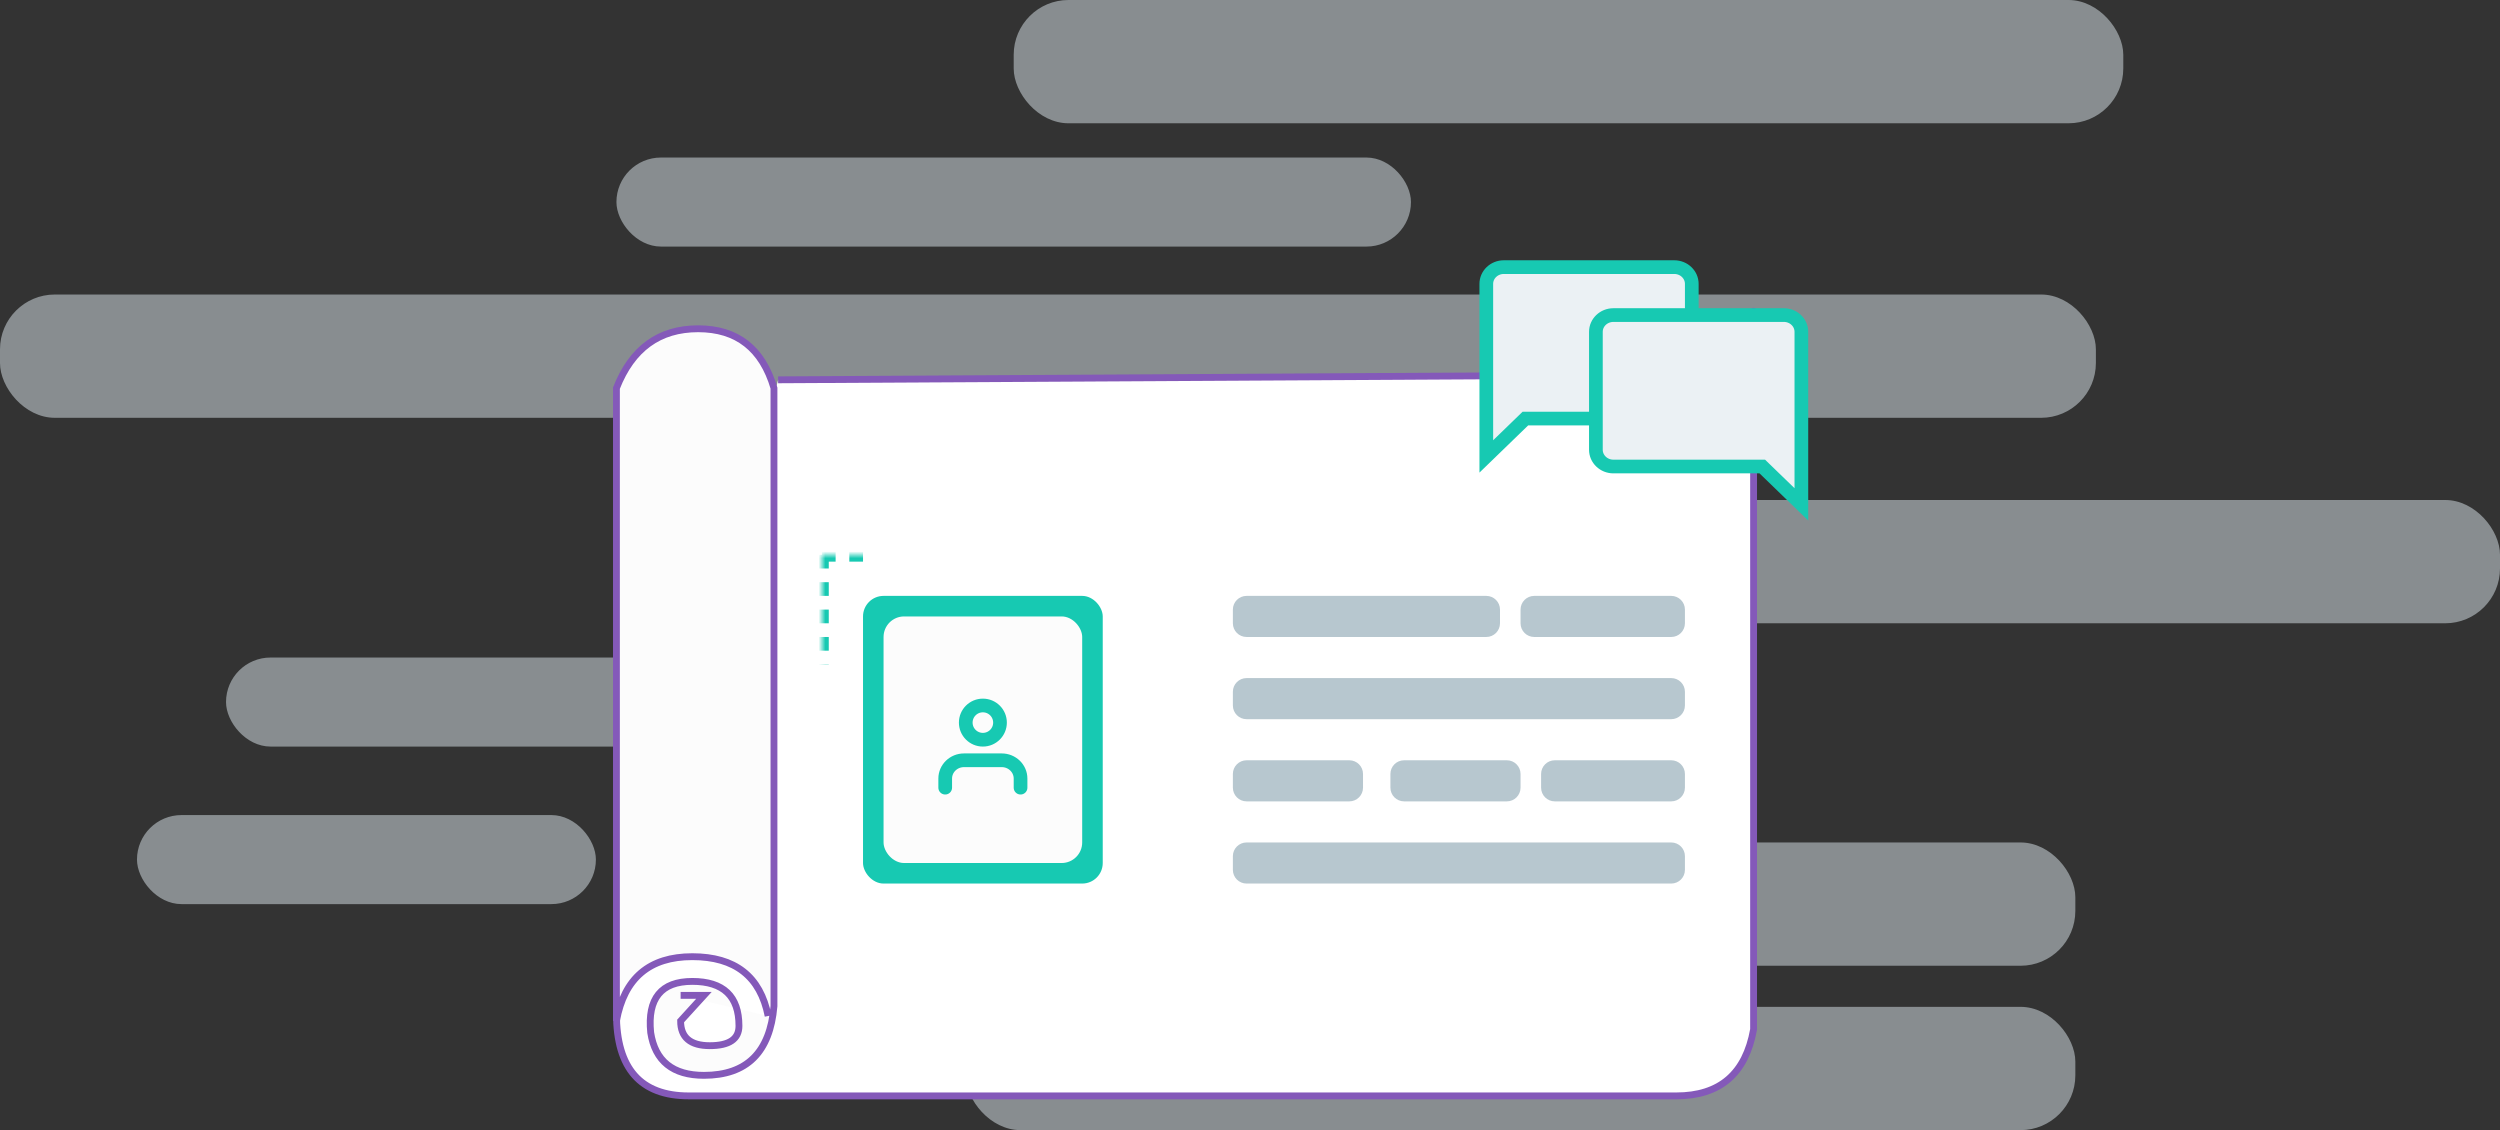<?xml version="1.0" encoding="UTF-8"?>
<svg width="365px" height="165px" viewBox="0 0 365 165" version="1.1" xmlns="http://www.w3.org/2000/svg" xmlns:xlink="http://www.w3.org/1999/xlink">
    <rect x="0" y="0" width="365" height="165" fill="#333333" stroke="none"/>
    <!-- Generator: Sketch 51.2 (57519) - http://www.bohemiancoding.com/sketch -->
    <title>ilustração</title>
    <desc>Created with Sketch.</desc>
    <defs>
        <path d="M30,36 L77,36 L77,90 L30,90 L30,36 Z" id="path-1"></path>
        <mask id="mask-2" maskContentUnits="userSpaceOnUse" maskUnits="objectBoundingBox" x="0" y="0" width="47" height="54" fill="white">
            <use xlink:href="#path-1"></use>
        </mask>
    </defs>
    <g id="Auto-credenciamento" stroke="none" stroke-width="1" fill="none" fill-rule="evenodd">
        <g id="Cadastro---passo-4-A" transform="translate(-501, -139)">
            <g id="ilustração" transform="translate(501, 139)">
                <g id="nuvens" fill="#D9E4EA" opacity="0.509">
                    <rect id="Rectangle-Copy-6" x="20" y="119" width="67" height="13" rx="6.5"></rect>
                    <rect id="Rectangle-Copy" x="148" y="0" width="162" height="18" rx="8"></rect>
                    <rect id="Rectangle-Copy-2" x="90" y="23" width="116" height="13" rx="6.5"></rect>
                    <rect id="Rectangle-Copy-3" x="0" y="43" width="306" height="18" rx="8"></rect>
                    <rect id="Rectangle-Copy-5" x="197" y="73" width="168" height="18" rx="8"></rect>
                    <rect id="Rectangle-Copy-7" x="197" y="123" width="106" height="18" rx="8"></rect>
                    <rect id="Rectangle-Copy-8" x="141" y="147" width="162" height="18" rx="8"></rect>
                    <rect id="Rectangle-Copy-4" x="33" y="96" width="222" height="13" rx="6.5"></rect>
                </g>
                <g id="carta" transform="translate(90, 45)">
                    <path d="M23.603,10.455 L156.471,9.708 C162.839,8.214 166.024,5.227 166.024,0.747 C166.024,-3.734 166.024,31.115 166.024,105.292 C164.866,111.764 161.103,115 154.734,115 C148.366,115 100.313,115 10.576,115 C3.525,115 0,111 0,103" id="Path-28" stroke="#8459B9" fill="#FFFFFF"></path>
                    <path d="M92,42 L127,42 C128.105,42 129,42.895 129,44 L129,46 C129,47.105 128.105,48 127,48 L92,48 C90.895,48 90,47.105 90,46 L90,44 C90,42.895 90.895,42 92,42 Z M92,54 L154,54 C155.105,54 156,54.895 156,56 L156,58 C156,59.105 155.105,60 154,60 L92,60 C90.895,60 90,59.105 90,58 L90,56 C90,54.895 90.895,54 92,54 Z M92,78 L154,78 C155.105,78 156,78.895 156,80 L156,82 C156,83.105 155.105,84 154,84 L92,84 C90.895,84 90,83.105 90,82 L90,80 C90,78.895 90.895,78 92,78 Z M134,42 L154,42 C155.105,42 156,42.895 156,44 L156,46 C156,47.105 155.105,48 154,48 L134,48 C132.895,48 132,47.105 132,46 L132,44 C132,42.895 132.895,42 134,42 Z M137,66 L154,66 C155.105,66 156,66.895 156,68 L156,70 C156,71.105 155.105,72 154,72 L137,72 C135.895,72 135,71.105 135,70 L135,68 C135,66.895 135.895,66 137,66 Z M115,66 L130,66 C131.105,66 132,66.895 132,68 L132,70 C132,71.105 131.105,72 130,72 L115,72 C113.895,72 113,71.105 113,70 L113,68 C113,66.895 113.895,66 115,66 Z M92,66 L107,66 C108.105,66 109,66.895 109,68 L109,70 C109,71.105 108.105,72 107,72 L92,72 C90.895,72 90,71.105 90,70 L90,68 C90,66.895 90.895,66 92,66 Z" id="Combined-Shape" fill="#B7C7CF"></path>
                    <use id="Rectangle-2" stroke="#17C9B2" mask="url(#mask-2)" stroke-width="2" stroke-dasharray="2" xlink:href="#path-1"></use>
                    <rect id="Rectangle-3" fill="#FFFFFF" x="37" y="33" width="29" height="6"></rect>
                    <rect id="Rectangle-3-Copy" fill="#FFFFFF" x="40" y="87" width="29" height="6"></rect>
                    <rect id="Rectangle-3-Copy-2" fill="#FFFFFF" x="29" y="52" width="3" height="23"></rect>
                    <rect id="Rectangle-3-Copy-3" fill="#FFFFFF" x="75" y="52" width="3" height="23"></rect>
                    <path d="M22.148,103.338 C21.012,97.563 17.321,94.675 11.074,94.675 C4.827,94.675 1.136,97.804 0,104.06 L0,11.662 C2.272,5.887 6.247,3 11.926,3 C17.605,3 21.296,5.887 23,11.662 L23,101.894 C22.432,108.631 19.025,112 12.778,112 C8.235,112 5.642,109.918 5,105.755 C4.506,100.775 6.531,98.285 11.074,98.285 C15.617,98.285 17.889,100.45 17.889,104.781 C17.889,106.706 16.469,107.669 13.63,107.669 C10.79,107.669 9.37,106.466 9.37,104.06 L12.778,100.321 C10.753,100.321 9.617,100.321 9.37,100.321" id="Path-26" stroke="#8459B9" fill="#FCFCFC"></path>
                </g>
                <g id="message-square" transform="translate(216, 38)" fill="#EBF1F4" stroke="#17C9B2" stroke-width="2">
                    <path d="M1,28.639 L6.706,23.111 L28.444,23.111 C29.863,23.111 31,22.009 31,20.667 L31,3.444 C31,2.102 29.863,1 28.444,1 L3.556,1 C2.137,1 1,2.102 1,3.444 L1,28.639 Z" id="Shape"></path>
                    <path d="M17,35.639 L22.706,30.111 L44.444,30.111 C45.863,30.111 47,29.009 47,27.667 L47,10.444 C47,9.102 45.863,8 44.444,8 L19.556,8 C18.137,8 17,9.102 17,10.444 L17,35.639 Z" id="Shape-Copy" transform="translate(32, 22.5) scale(-1, 1) translate(-32, -22.5) "></path>
                </g>
                <g id="user" transform="translate(126, 87)">
                    <rect id="Rectangle-5" fill="#17C9B2" x="0" y="0" width="35" height="42" rx="3"></rect>
                    <rect id="Rectangle-5-Copy" fill="#FCFCFC" x="3" y="3" width="29" height="36" rx="3"></rect>
                    <path d="M23,28 L23,26.667 C23,25.194 21.769,24 20.25,24 L14.75,24 C13.231,24 12,25.194 12,26.667 L12,28" id="Shape" stroke="#17C9B2" stroke-width="2" stroke-linecap="round" stroke-linejoin="round"></path>
                    <circle id="Oval" stroke="#17C9B2" stroke-width="2" stroke-linecap="round" stroke-linejoin="round" cx="17.5" cy="18.5" r="2.5"></circle>
                </g>
            </g>
        </g>
    </g>
</svg>